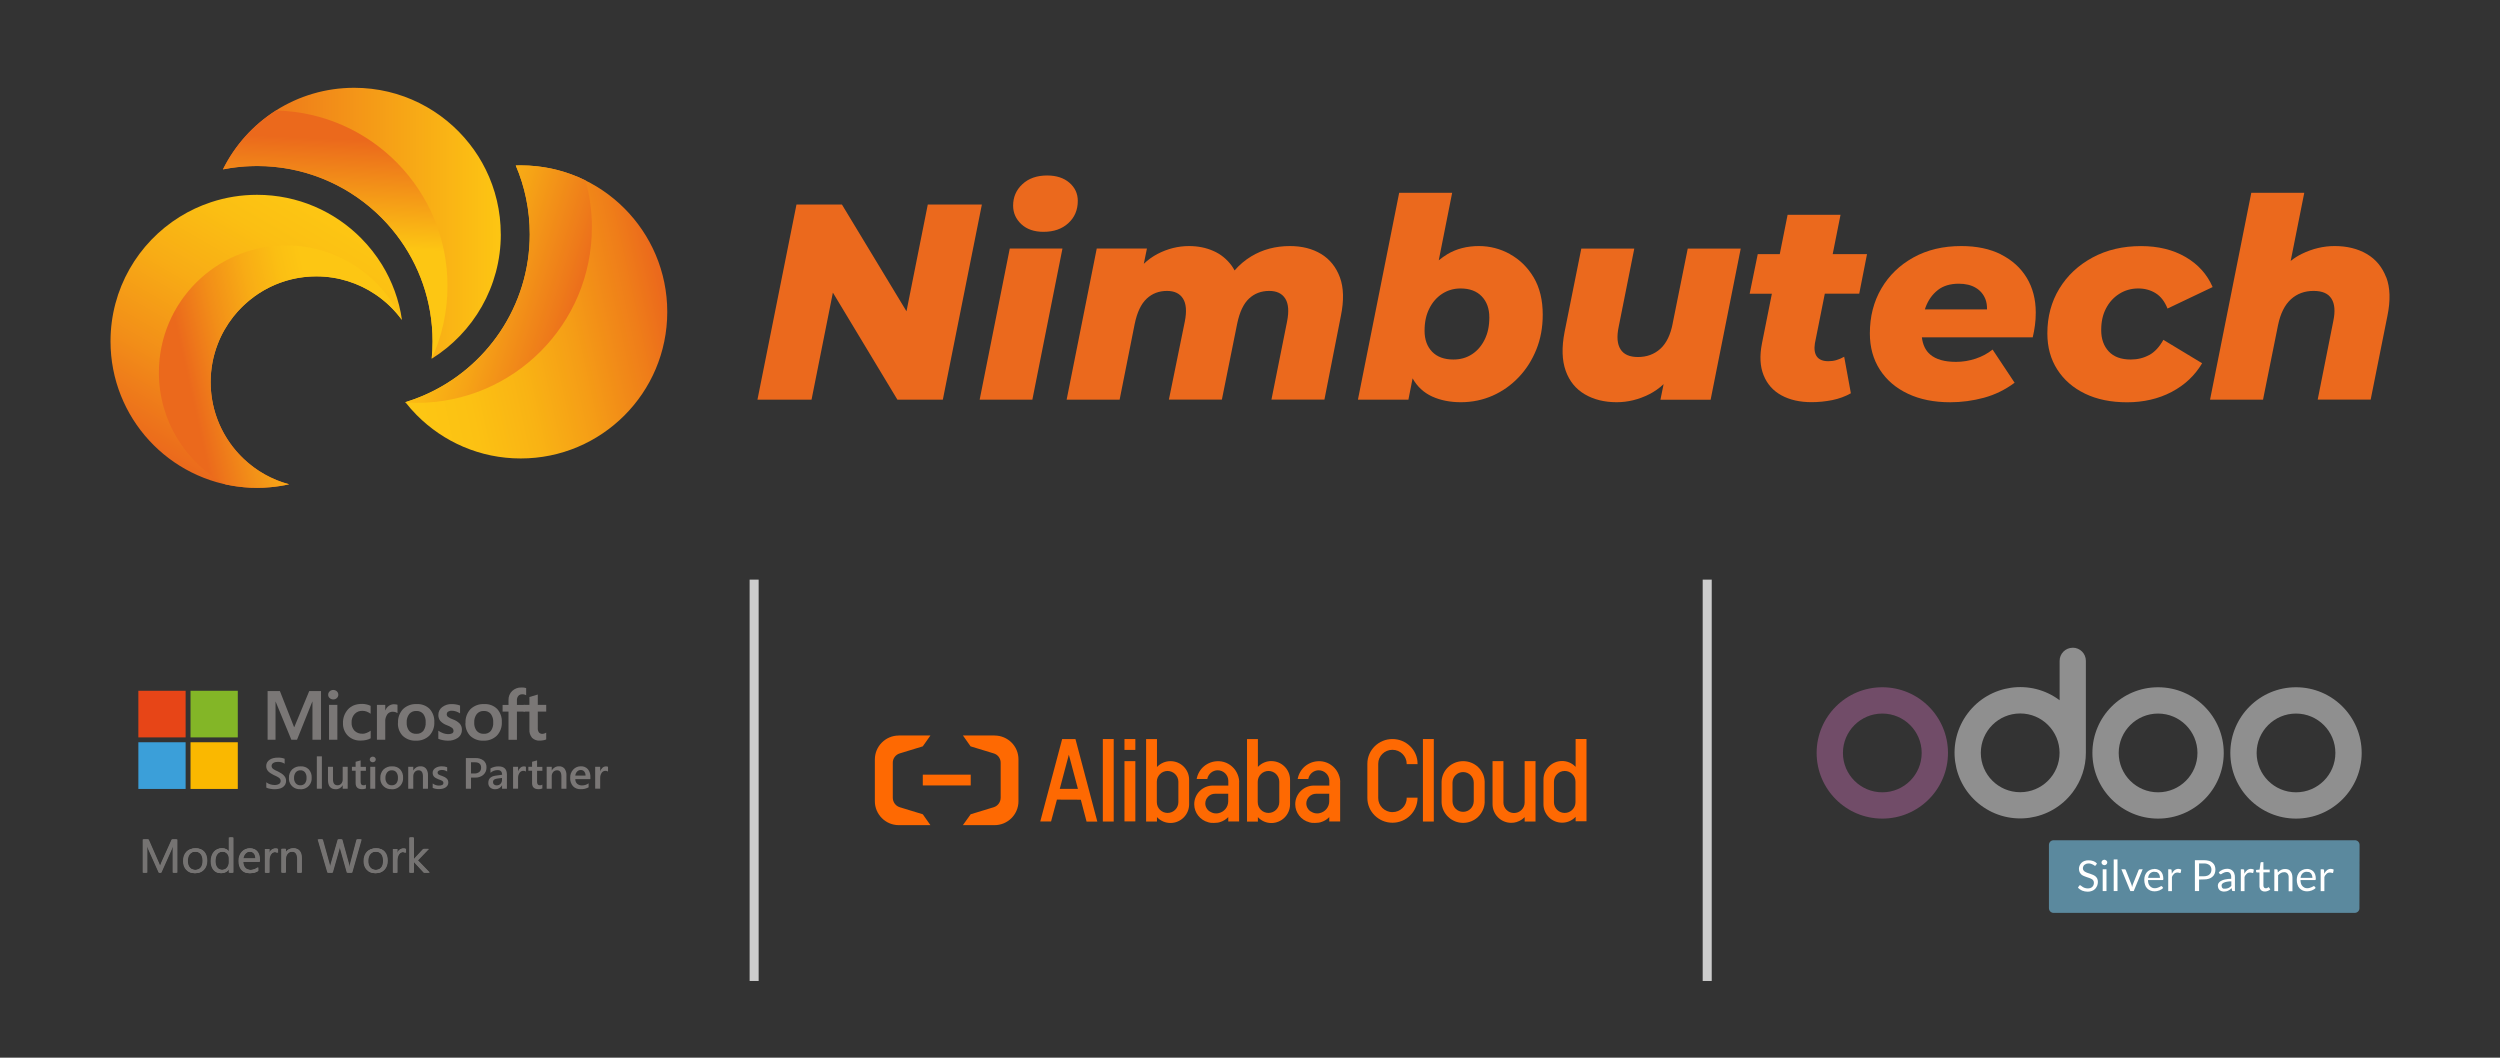 <?xml version="1.0" encoding="UTF-8"?>
<svg xmlns="http://www.w3.org/2000/svg" version="1.1" xmlns:xlink="http://www.w3.org/1999/xlink" viewBox="0 0 520 220">
  <rect x="0" y="0" width="520" height="220" fill="#333333" stroke="none"/>
  <defs>
    <style>
      .cls-1 {
        fill: #ccc;
      }

      .cls-1, .cls-2, .cls-3, .cls-4, .cls-5, .cls-6, .cls-7, .cls-8, .cls-9, .cls-10, .cls-11, .cls-12, .cls-13, .cls-14, .cls-15, .cls-16, .cls-17, .cls-18, .cls-19 {
        stroke-width: 0px;
      }

      .cls-2 {
        fill: url(#Degradado_sin_nombre_12);
      }

      .cls-3 {
        fill: url(#linear-gradient);
      }

      .cls-4 {
        fill: #fe6902;
      }

      .cls-5 {
        fill: url(#Degradado_sin_nombre_13);
      }

      .cls-6 {
        fill: #757372;
      }

      .cls-7 {
        fill: #8f8f8f;
      }

      .cls-8 {
        fill: #fab800;
      }

      .cls-9 {
        fill: #7a7776;
      }

      .cls-10 {
        fill: #5b899e;
      }

      .cls-11 {
        fill: #eb691d;
      }

      .cls-12 {
        fill: url(#linear-gradient-2);
      }

      .cls-13 {
        fill: #e74517;
      }

      .cls-14 {
        fill: #714c68;
      }

      .cls-15 {
        fill: #3b9fd9;
      }

      .cls-16 {
        fill: #fff;
      }

      .cls-17 {
        fill: url(#Degradado_sin_nombre_10);
      }

      .cls-18 {
        fill: #83b627;
      }

      .cls-19 {
        fill: url(#Degradado_sin_nombre_13-2);
      }
    </style>
    <linearGradient id="Degradado_sin_nombre_10" data-name="Degradado sin nombre 10" x1="137.43" y1="58.71" x2="84.23" y2="70.48" gradientUnits="userSpaceOnUse">
      <stop offset="0" stop-color="#eb691c"/>
      <stop offset=".13" stop-color="#ef7e19"/>
      <stop offset=".37" stop-color="#f59d16"/>
      <stop offset=".59" stop-color="#f9b314"/>
      <stop offset=".81" stop-color="#fcc113"/>
      <stop offset="1" stop-color="#fdc613"/>
    </linearGradient>
    <linearGradient id="linear-gradient" x1="46.38" y1="46.43" x2="104.17" y2="46.43" gradientUnits="userSpaceOnUse">
      <stop offset="0" stop-color="#eb691c"/>
      <stop offset="1" stop-color="#fdc613"/>
    </linearGradient>
    <linearGradient id="Degradado_sin_nombre_13" data-name="Degradado sin nombre 13" x1="35.39" y1="95.75" x2="65.87" y2="42.95" gradientUnits="userSpaceOnUse">
      <stop offset="0" stop-color="#eb691c"/>
      <stop offset=".29" stop-color="#f28e18"/>
      <stop offset=".58" stop-color="#f8ac15"/>
      <stop offset=".83" stop-color="#fbbf13"/>
      <stop offset="1" stop-color="#fdc613"/>
    </linearGradient>
    <linearGradient id="Degradado_sin_nombre_12" data-name="Degradado sin nombre 12" x1="120.58" y1="65.76" x2="87.18" y2="55.57" gradientUnits="userSpaceOnUse">
      <stop offset="0" stop-color="#eb691c"/>
      <stop offset=".15" stop-color="#ee7b1a"/>
      <stop offset=".53" stop-color="#f6a416"/>
      <stop offset=".82" stop-color="#fbbc13"/>
      <stop offset="1" stop-color="#fdc613"/>
    </linearGradient>
    <linearGradient id="linear-gradient-2" x1="70.6" y1="28.97" x2="69.57" y2="51.26" xlink:href="#linear-gradient"/>
    <linearGradient id="Degradado_sin_nombre_13-2" data-name="Degradado sin nombre 13" x1="39.38" y1="80.16" x2="67.27" y2="73.89" xlink:href="#Degradado_sin_nombre_13"/>
  </defs>
  <g id="Capa_1" data-name="Capa 1">
    <g>
      <g>
        <g>
          <path class="cls-17" d="M138.79,64.88c0,16.83-13.65,30.48-30.48,30.48-8.45,0-16.09-3.44-21.6-8.99-.03-.03-.06-.05-.09-.09-.82-.83-1.59-1.71-2.31-2.63,1.13-.34,2.22-.73,3.3-1.18.21-.08.41-.16.61-.26,12.93-5.61,21.97-18.49,21.97-33.49,0-5.07-1.03-9.91-2.91-14.3.34-.02.69-.02,1.03-.02,16.83,0,30.48,13.65,30.48,30.48Z"/>
          <path class="cls-3" d="M104.17,48.73c0,10.92-5.74,20.5-14.38,25.89.12-1.19.18-2.39.18-3.61,0-8.36-2.81-16.06-7.54-22.21-1.27-1.65-2.66-3.18-4.19-4.59-6.51-6.01-15.21-9.69-24.77-9.69-2.43,0-4.81.24-7.1.69,4.98-10.04,15.34-16.95,27.31-16.95,9.75,0,18.43,4.58,24.01,11.7,1.29,1.64,2.42,3.42,3.35,5.32,2,4.05,3.12,8.62,3.12,13.45Z"/>
          <path class="cls-5" d="M83.63,66.58c-1.53-2.1-3.41-3.92-5.57-5.37-1.73-1.17-3.64-2.09-5.68-2.73-2.07-.65-4.28-1-6.56-1-7.03,0-13.28,3.3-17.31,8.42-1.35,1.72-2.45,3.64-3.24,5.71-.94,2.44-1.45,5.09-1.45,7.86,0,10.18,6.93,18.76,16.33,21.26-1.28.29-2.59.49-3.92.61-.91.09-1.83.13-2.76.13s-1.86-.04-2.76-.13c-15.54-1.39-27.72-14.45-27.72-30.35,0-10.92,5.74-20.5,14.38-25.88,2.04-1.27,4.25-2.31,6.57-3.07,3-.99,6.2-1.52,9.53-1.52,8.49,0,16.17,3.47,21.69,9.07,1.63,1.65,3.07,3.48,4.29,5.46,2.12,3.45,3.57,7.35,4.17,11.53Z"/>
        </g>
        <path class="cls-2" d="M123.11,47.31c0,20.15-16.34,36.49-36.49,36.49-.75,0-1.5-.02-2.24-.07-.02-.03-.04-.05-.07-.08,1.13-.34,2.22-.73,3.3-1.18.21-.08.41-.16.61-.26,12.93-5.61,21.97-18.49,21.97-33.49,0-5.07-1.03-9.91-2.91-14.3.34-.02.69-.02,1.03-.02,4.84,0,9.42,1.13,13.48,3.13.86,3.11,1.33,6.39,1.33,9.78Z"/>
        <path class="cls-12" d="M89.8,74.61c.12-1.17.18-2.37.18-3.58,0-8.36-2.81-16.06-7.54-22.21-1.27-1.65-2.66-3.18-4.19-4.59-6.51-6.01-15.21-9.69-24.77-9.69-.35,0-.69,0-1.04.02-2.07.05-4.09.29-6.06.68,2.49-5.02,6.34-9.27,11.05-12.25,19.76.44,35.65,16.6,35.65,36.48,0,5.41-1.17,10.54-3.29,15.15Z"/>
        <path class="cls-19" d="M83.57,66.52c-1.52-2.08-3.39-3.87-5.53-5.3-1.73-1.17-3.64-2.09-5.68-2.73-2.07-.65-4.28-1-6.56-1-4.77,0-9.19,1.52-12.79,4.11-1.7,1.22-3.22,2.67-4.51,4.31-1.35,1.72-2.45,3.64-3.24,5.71-.94,2.44-1.45,5.09-1.45,7.86,0,6.28,2.64,11.95,6.87,15.96,2.62,2.49,5.85,4.34,9.45,5.29-1.28.29-2.59.49-3.92.61-.91.09-1.83.13-2.76.13s-1.86-.04-2.76-.13c-1.28-.12-2.54-.31-3.77-.58-8.26-4.47-13.87-13.22-13.87-23.27,0-14.61,11.84-26.44,26.45-26.44,10.69,0,19.89,6.34,24.07,15.46Z"/>
      </g>
      <g>
        <polygon class="cls-11" points="192.98 42.54 188.55 64.75 175.12 42.54 165.67 42.54 157.55 83.13 168.8 83.13 173.24 60.86 186.66 83.13 196.11 83.13 204.23 42.54 192.98 42.54"/>
        <polygon class="cls-11" points="203.77 83.13 214.73 83.13 220.99 51.7 210.03 51.7 203.77 83.13"/>
        <path class="cls-11" d="M217.05,48.22c2.13,0,3.85-.6,5.16-1.8,1.31-1.2,1.97-2.74,1.97-4.64,0-1.51-.58-2.76-1.74-3.77-1.16-1-2.71-1.51-4.64-1.51-2.13,0-3.84.6-5.13,1.8-1.3,1.2-1.94,2.69-1.94,4.47,0,1.51.57,2.79,1.71,3.86,1.14,1.06,2.68,1.59,4.61,1.59Z"/>
        <path class="cls-11" d="M274.8,52.83c-1.82-1.1-3.98-1.65-6.49-1.65-3.02,0-5.7.72-8.06,2.15-1.29.78-2.44,1.76-3.46,2.92-.18-.34-.38-.67-.6-.98-1.01-1.37-2.27-2.4-3.8-3.07-1.53-.68-3.22-1.02-5.07-1.02-2.28,0-4.47.55-6.58,1.65-1.02.54-1.97,1.22-2.83,2.04l.65-3.17h-10.44l-6.26,31.43h11.02l3.13-15.72c.5-2.44,1.33-4.19,2.49-5.28s2.57-1.62,4.23-1.62c1.55,0,2.66.53,3.33,1.59.68,1.06.8,2.66.38,4.78l-3.31,16.24h11.02l3.19-15.83c.5-2.4,1.32-4.13,2.46-5.19,1.14-1.06,2.54-1.59,4.2-1.59,1.55,0,2.66.53,3.33,1.59.68,1.06.8,2.66.38,4.78l-3.25,16.24h11.02l3.42-17.4c.66-3.21.59-5.89-.2-8.03-.79-2.14-2.1-3.77-3.91-4.87Z"/>
        <path class="cls-11" d="M314.09,52.86c-2.03-1.12-4.19-1.68-6.47-1.68-2.47,0-4.66.56-6.55,1.68-.64.38-1.23.82-1.81,1.29l2.79-14.05h-11.02l-8.58,43.03h10.5l.87-4.43c.97,1.72,2.32,2.97,4.06,3.77,1.74.79,3.73,1.19,5.97,1.19,2.36,0,4.56-.46,6.61-1.36,2.05-.91,3.86-2.18,5.42-3.83,1.57-1.64,2.79-3.57,3.68-5.77.89-2.2,1.33-4.62,1.33-7.25,0-3.05-.63-5.63-1.88-7.74-1.26-2.11-2.9-3.72-4.93-4.84ZM308.82,70.61c-.64,1.31-1.52,2.34-2.64,3.07-1.12.74-2.42,1.1-3.89,1.1-1.89,0-3.36-.54-4.41-1.62-1.04-1.08-1.57-2.53-1.57-4.35s.32-3.27.96-4.58c.64-1.31,1.53-2.35,2.67-3.1s2.43-1.13,3.86-1.13c1.89,0,3.36.55,4.41,1.65,1.05,1.1,1.57,2.56,1.57,4.38s-.32,3.27-.96,4.58Z"/>
        <path class="cls-11" d="M347.93,67.24c-.46,2.4-1.32,4.17-2.58,5.31-1.26,1.14-2.81,1.71-4.67,1.71-1.74,0-2.95-.54-3.62-1.62-.68-1.08-.8-2.63-.38-4.64l3.25-16.29h-11.02l-3.48,17.34c-.62,3.21-.54,5.9.23,8.06.77,2.17,2.1,3.8,3.97,4.9,1.87,1.1,4.09,1.65,6.64,1.65,2.32,0,4.57-.55,6.76-1.65,1.08-.55,2.09-1.25,3-2.11l-.66,3.24h10.44l6.26-31.43h-11.02l-3.13,15.54Z"/>
        <path class="cls-11" d="M382.84,44.68h-11.02l-1.63,8.18h-4.58l-1.68,8.23h4.62l-2.07,10.38c-.5,2.55-.39,4.75.35,6.58.74,1.84,1.97,3.23,3.71,4.18s3.83,1.42,6.26,1.42c1.47,0,2.91-.15,4.32-.43,1.41-.29,2.7-.76,3.86-1.42l-1.39-7.6c-.54.31-1.08.54-1.62.7-.54.16-1.1.23-1.68.23-1.12,0-1.91-.32-2.38-.96-.46-.64-.6-1.56-.41-2.76l2.06-10.32h7.16l1.62-8.23h-7.14l1.63-8.18Z"/>
        <path class="cls-11" d="M416.21,52.92c-2.3-1.16-5.05-1.74-8.26-1.74-3.79,0-7.11.79-9.97,2.38-2.86,1.59-5.08,3.74-6.67,6.47-1.59,2.73-2.38,5.83-2.38,9.31,0,2.9.7,5.42,2.09,7.57,1.39,2.15,3.33,3.81,5.83,4.99,2.49,1.18,5.42,1.77,8.79,1.77,2.36,0,4.69-.31,6.99-.93,2.3-.62,4.44-1.66,6.41-3.13l-4.58-6.9c-1.01.81-2.17,1.44-3.51,1.89-1.33.44-2.7.67-4.09.67-2.4,0-4.19-.51-5.39-1.54-.96-.82-1.53-2.01-1.72-3.57h23.06c.19-.81.35-1.64.46-2.49.12-.85.17-1.74.17-2.67,0-2.74-.63-5.15-1.88-7.22-1.26-2.07-3.04-3.68-5.34-4.84ZM403.05,60.34c1.14-.89,2.6-1.33,4.38-1.33,1.39,0,2.56.28,3.51.84.95.56,1.62,1.35,2.03,2.38.24.62.34,1.33.33,2.12h-12.92c.04-.12.07-.25.12-.38.56-1.53,1.41-2.73,2.55-3.62Z"/>
        <path class="cls-11" d="M447.06,73.82c-1.14.64-2.43.96-3.86.96-2.01,0-3.54-.56-4.58-1.68-1.04-1.12-1.57-2.59-1.57-4.41s.33-3.25.99-4.52c.66-1.28,1.57-2.29,2.75-3.04,1.18-.75,2.5-1.13,3.97-1.13,1.35,0,2.56.33,3.62.99,1.06.66,1.88,1.72,2.46,3.19l9.39-4.47c-1.16-2.67-3.04-4.75-5.65-6.26-2.61-1.51-5.69-2.26-9.25-2.26-3.79,0-7.15.79-10.09,2.38-2.94,1.59-5.24,3.74-6.9,6.47-1.66,2.73-2.49,5.83-2.49,9.31,0,2.86.68,5.36,2.06,7.51,1.37,2.15,3.29,3.82,5.77,5.02,2.47,1.2,5.39,1.8,8.76,1.8s6.52-.71,9.25-2.15c2.73-1.43,4.84-3.42,6.35-5.97l-8.06-4.87c-.81,1.47-1.79,2.52-2.93,3.16Z"/>
        <path class="cls-11" d="M496.33,57.7c-.81-2.14-2.16-3.77-4.03-4.87-1.88-1.1-4.11-1.65-6.7-1.65-2.32,0-4.59.54-6.81,1.62-.83.4-1.61.9-2.33,1.48l2.83-14.18h-11.02l-8.58,43.03h11.02l3.13-15.54c.5-2.4,1.39-4.17,2.67-5.34,1.28-1.16,2.84-1.74,4.7-1.74s3.06.54,3.74,1.62.8,2.63.38,4.64l-3.25,16.35h11.02l3.48-17.4c.66-3.21.58-5.89-.23-8.03Z"/>
      </g>
    </g>
  </g>
  <g id="Capa_2" data-name="Capa 2">
    <g>
      <g>
        <polyline class="cls-9" points="66.77 143.74 66.77 153.87 64.99 153.87 64.99 145.93 64.96 145.93 61.78 153.87 60.6 153.87 57.33 145.93 57.31 145.93 57.31 153.87 55.66 153.87 55.66 143.74 58.22 143.74 61.17 151.25 61.21 151.25 64.32 143.74 66.77 143.74"/>
        <path class="cls-9" d="M70.17,153.87h-1.73v-7.26h1.73v7.26M68.26,144.51c0-.27.11-.53.31-.71.2-.19.47-.29.74-.29.28,0,.55.1.76.29.19.18.3.44.3.7,0,.27-.11.52-.31.7-.2.19-.47.29-.75.28-.28,0-.55-.1-.75-.29-.2-.18-.31-.43-.3-.7"/>
        <path class="cls-9" d="M75.39,152.63c.29,0,.58-.07.85-.18.31-.12.6-.27.86-.47v1.59c-.29.16-.61.28-.94.35-.38.08-.77.12-1.16.12-.98.04-1.94-.33-2.64-1.01-.68-.69-1.05-1.62-1.02-2.59-.04-1.06.33-2.09,1.04-2.89.69-.76,1.67-1.14,2.94-1.14.33,0,.66.04.98.12.27.06.54.16.79.29v1.64c-.25-.18-.53-.34-.82-.45-.27-.1-.56-.16-.86-.16-.62-.03-1.22.21-1.65.66-.44.48-.66,1.12-.63,1.77-.04.63.18,1.25.61,1.72.44.42,1.03.65,1.64.61"/>
        <path class="cls-9" d="M82.03,146.49c.12,0,.25,0,.37.03.1.01.19.04.28.07v1.73c-.12-.08-.26-.14-.4-.19-.2-.06-.42-.09-.63-.09-.42,0-.82.19-1.08.53-.33.48-.49,1.05-.44,1.63v3.67h-1.73v-7.26h1.73v1.14h.03c.14-.37.39-.7.72-.93.34-.23.74-.35,1.15-.34"/>
        <path class="cls-9" d="M84.59,150.29c-.04.62.14,1.24.52,1.74.38.42.93.64,1.5.6.55.04,1.08-.19,1.44-.6.36-.52.54-1.15.49-1.78.05-.63-.14-1.26-.51-1.77-.36-.41-.89-.63-1.43-.6-.56-.03-1.11.2-1.48.63-.38.51-.57,1.15-.53,1.78M82.79,150.35c-.06-1.05.32-2.08,1.03-2.85.77-.73,1.8-1.11,2.86-1.05,1-.06,1.98.31,2.69,1.01.67.75,1.02,1.73.97,2.74.05,1.04-.32,2.05-1.03,2.81-.75.72-1.77,1.1-2.81,1.05-1,.05-1.98-.31-2.72-.99-.7-.73-1.06-1.71-1.01-2.71"/>
        <path class="cls-9" d="M92.92,148.52c-.01.22.08.43.24.58.32.23.67.4,1.04.53.55.18,1.05.5,1.46.92.28.35.43.79.42,1.24.02.65-.28,1.26-.8,1.65-.63.44-1.39.66-2.16.62-.34,0-.68-.04-1.01-.11-.32-.06-.64-.15-.94-.28v-1.68c.31.22.66.39,1.02.52.32.12.65.18.99.19.3.02.6-.04.87-.16.19-.11.3-.32.28-.54,0-.23-.11-.45-.29-.6-.34-.24-.71-.43-1.1-.56-.52-.18-.99-.49-1.36-.89-.28-.36-.42-.8-.4-1.26-.01-.63.28-1.23.79-1.61.59-.44,1.31-.67,2.05-.63.29,0,.58.03.87.08.27.04.54.12.8.22v1.63c-.25-.16-.52-.29-.8-.39-.29-.11-.6-.16-.91-.16-.27-.02-.54.05-.77.19-.18.11-.28.31-.28.52"/>
        <g>
          <path class="cls-9" d="M98.64,150.29c-.04.62.14,1.24.52,1.74.38.42.93.64,1.5.6.55.04,1.08-.19,1.44-.6.36-.52.54-1.15.49-1.78.05-.63-.14-1.26-.51-1.77-.36-.41-.89-.63-1.43-.6-.56-.03-1.11.2-1.48.63-.38.51-.57,1.15-.53,1.78M96.83,150.35c-.06-1.05.32-2.08,1.03-2.85.77-.73,1.8-1.11,2.86-1.05,1-.06,1.98.31,2.69,1.01.67.75,1.02,1.73.97,2.74.05,1.04-.32,2.05-1.03,2.81-.75.72-1.77,1.1-2.81,1.05-1,.05-1.98-.31-2.72-.99-.7-.73-1.06-1.71-1.01-2.71"/>
          <path class="cls-9" d="M108.45,142.99c.19,0,.37,0,.56.03.15.02.29.05.43.1v1.48c-.1-.05-.2-.09-.3-.12-.16-.05-.33-.07-.49-.07-.32-.02-.62.1-.84.34-.22.28-.32.64-.29.99v.88h1.64v1.4h-1.64v5.86h-1.75v-5.86h-1.23v-1.4h1.23v-1.01c-.02-.7.25-1.39.75-1.88.52-.49,1.22-.76,1.94-.73"/>
        </g>
        <path class="cls-9" d="M112.88,152.63c.12,0,.25-.03.36-.07.13-.04.25-.1.37-.17v1.41c-.17.08-.36.14-.55.17-.25.05-.5.08-.75.08-.6.05-1.2-.16-1.64-.58-.4-.49-.6-1.11-.55-1.73v-3.73h-1.21v-1.4h1.21v-1.63l1.74-.52v2.16h1.75v1.4h-1.75v3.4c-.03.33.06.67.25.95.21.2.49.3.78.28"/>
        <g>
          <path class="cls-9" d="M55.39,163.8v-1.09c.11.09.23.17.35.24.14.07.28.13.43.18.15.05.3.09.46.11.14.03.28.04.42.04.35.02.7-.05,1-.22.22-.14.34-.39.33-.64,0-.14-.04-.28-.11-.39-.08-.12-.19-.22-.31-.3-.15-.1-.3-.19-.47-.27-.18-.08-.37-.17-.57-.26-.22-.12-.42-.23-.61-.35-.18-.11-.34-.24-.49-.39-.14-.14-.25-.31-.33-.49-.08-.2-.12-.42-.12-.63,0-.27.06-.54.2-.78.14-.22.32-.41.54-.55.23-.15.49-.26.76-.32.29-.07.58-.1.87-.1.5-.03,1,.05,1.47.23v1.04c-.42-.28-.91-.41-1.41-.39-.16,0-.32.01-.47.04-.15.03-.29.08-.42.15-.12.06-.22.15-.3.26-.08.11-.12.25-.12.39,0,.13.03.26.09.37.07.11.16.21.26.28.13.1.27.18.42.25.17.08.36.17.58.27.22.12.44.24.64.36.19.12.37.26.53.42.15.15.27.32.36.51.09.2.14.42.13.64.03.55-.26,1.07-.73,1.36-.24.15-.5.25-.77.3-.3.06-.61.09-.92.09-.11,0-.24,0-.4-.02-.16-.02-.32-.04-.48-.07-.16-.03-.31-.07-.47-.11-.12-.03-.24-.09-.36-.15"/>
          <path class="cls-9" d="M62.49,160.22c-.37-.02-.73.14-.97.42-.25.33-.38.75-.36,1.16-.02.41.1.81.36,1.13.24.28.6.43.96.41.36.02.71-.13.95-.4.24-.33.36-.74.33-1.15.03-.41-.09-.82-.33-1.16-.23-.28-.58-.43-.95-.41M62.44,164.15c-1.21.08-2.25-.83-2.34-2.03,0-.1,0-.2,0-.29-.04-.66.2-1.31.66-1.79.49-.45,1.13-.68,1.79-.64.62-.04,1.23.19,1.68.63.42.48.64,1.1.6,1.74.09,1.24-.85,2.31-2.08,2.4-.1,0-.21,0-.31,0"/>
          <polyline class="cls-9" points="65.9 157.32 66.95 157.32 66.95 164.05 65.9 164.05 65.9 157.32"/>
          <path class="cls-9" d="M72.32,164.05h-1.04v-.72h-.02c-.27.53-.82.85-1.41.83-1.09,0-1.63-.65-1.63-1.94v-2.72h1.04v2.61c0,.82.32,1.23.96,1.23.29,0,.57-.12.76-.34.21-.25.31-.56.3-.88v-2.62h1.04v4.55"/>
          <path class="cls-9" d="M76.11,164c-.25.11-.53.16-.8.15-.89,0-1.34-.42-1.34-1.27v-2.57h-.77v-.81h.77v-1.05l1.04-.29v1.35h1.1v.81h-1.1v2.27c-.02.2.03.41.15.58.13.13.31.19.49.17.17,0,.33-.05.46-.15v.82"/>
          <path class="cls-9" d="M78.05,164.05h-1.04v-4.55h1.04v4.55M77.53,158.55c-.16,0-.32-.06-.44-.16-.12-.1-.19-.26-.18-.42,0-.16.06-.31.18-.42.12-.11.28-.17.44-.17.17,0,.33.06.45.17.12.11.19.26.18.42,0,.16-.07.31-.18.41-.12.11-.28.17-.45.17"/>
          <path class="cls-9" d="M81.5,160.22c-.37-.02-.73.14-.97.42-.25.33-.38.75-.36,1.16-.02.41.1.81.36,1.13.24.28.6.43.96.41.36.02.71-.13.95-.4.24-.33.36-.74.33-1.15.03-.41-.09-.82-.33-1.16-.23-.28-.58-.43-.95-.41M81.45,164.15c-1.21.08-2.25-.83-2.34-2.03,0-.1,0-.2,0-.29-.04-.66.2-1.31.66-1.79.49-.45,1.13-.68,1.79-.64.62-.04,1.23.19,1.68.63.42.48.64,1.1.6,1.74.09,1.24-.85,2.31-2.08,2.4-.1,0-.21,0-.31,0"/>
          <path class="cls-9" d="M89.01,164.05h-1.04v-2.56c0-.85-.3-1.27-.91-1.27-.3,0-.59.12-.79.35-.21.25-.32.57-.31.89v2.59h-1.05v-4.55h1.05v.75h.02c.3-.55.87-.88,1.49-.86.44-.03.86.15,1.15.48.29.4.43.9.4,1.39v2.78"/>
          <path class="cls-9" d="M90,163.91v-.95c.37.29.82.44,1.29.44.63,0,.94-.18.94-.55,0-.09-.03-.19-.08-.27-.06-.08-.13-.14-.22-.19-.1-.06-.21-.11-.32-.15-.12-.04-.26-.1-.42-.15-.17-.07-.35-.15-.51-.24-.14-.07-.27-.17-.38-.28-.1-.1-.18-.22-.23-.36-.05-.15-.08-.31-.08-.47,0-.2.05-.41.16-.58.11-.17.25-.31.42-.42.19-.12.39-.2.6-.26.23-.06.46-.09.7-.09.39,0,.78.06,1.14.19v.9c-.33-.22-.72-.34-1.12-.33-.12,0-.24.01-.36.04-.1.02-.19.06-.27.11-.07.04-.13.1-.18.17-.04.07-.06.14-.06.22,0,.09.02.17.06.25.05.07.11.14.19.18.09.06.19.1.3.14.12.04.25.09.4.14.18.07.36.15.53.24.15.08.28.17.4.28.11.1.2.23.26.36.06.16.09.32.09.49,0,.21-.05.42-.16.6-.11.17-.26.32-.43.43-.19.12-.4.2-.62.25-.24.06-.49.08-.74.08-.45.01-.9-.07-1.31-.25"/>
          <path class="cls-9" d="M97.97,158.55v2.33h.69c.38.03.75-.09,1.05-.32.25-.23.38-.55.36-.89,0-.75-.44-1.12-1.32-1.12h-.78M97.97,161.74v2.31h-1.07v-6.37h1.96c.62-.04,1.23.14,1.72.51.42.36.64.89.61,1.44.02.58-.21,1.13-.64,1.52-.48.41-1.1.62-1.73.59h-.86"/>
          <path class="cls-9" d="M104.43,161.81l-.97.13c-.24.02-.47.09-.68.22-.16.13-.25.34-.23.55,0,.18.07.35.21.47.16.13.36.19.56.18.3,0,.59-.11.79-.33.21-.23.32-.52.31-.83v-.39M105.44,164.05h-1.01v-.71h-.02c-.27.52-.81.83-1.4.82-.39.02-.77-.11-1.06-.36-.26-.25-.4-.6-.38-.96,0-.86.5-1.36,1.5-1.5l1.37-.19c0-.65-.31-.97-.94-.97-.55,0-1.07.2-1.48.56v-.9c.51-.29,1.09-.44,1.68-.43,1.16,0,1.74.57,1.74,1.7v2.96"/>
          <path class="cls-9" d="M109.38,160.48c-.16-.11-.35-.16-.54-.15-.31,0-.6.16-.77.41-.22.33-.33.72-.31,1.12v2.18h-1.04v-4.55h1.04v.94h.02c.08-.29.25-.55.47-.75.2-.17.45-.27.71-.27.15,0,.3.02.43.08v.98"/>
          <path class="cls-9" d="M112.81,164c-.25.11-.53.16-.8.15-.89,0-1.34-.42-1.34-1.27v-2.57h-.77v-.81h.77v-1.05l1.04-.29v1.35h1.1v.81h-1.1v2.27c-.02.2.03.41.15.58.13.13.31.19.49.17.17,0,.33-.05.46-.15v.82"/>
          <path class="cls-9" d="M117.81,164.05h-1.04v-2.56c0-.85-.3-1.27-.91-1.27-.3,0-.59.12-.79.35-.21.25-.32.57-.31.89v2.59h-1.05v-4.55h1.05v.75h.02c.3-.55.87-.88,1.49-.86.44-.03.86.15,1.15.48.29.4.43.9.4,1.39v2.78"/>
          <path class="cls-9" d="M121.79,161.33c.02-.31-.08-.62-.27-.86-.18-.21-.44-.32-.72-.31-.29,0-.57.11-.76.32-.22.23-.35.53-.38.85h2.13M122.8,162.06h-3.14c-.01.36.13.72.39.97.29.24.66.36,1.03.34.49,0,.96-.15,1.35-.44v.83c-.51.28-1.08.42-1.66.39-.6.03-1.18-.19-1.59-.62-.41-.48-.62-1.11-.58-1.74-.03-.64.2-1.26.64-1.73.41-.44.98-.68,1.58-.67.55-.03,1.09.19,1.46.6.37.47.55,1.07.52,1.67v.39"/>
        </g>
        <path class="cls-9" d="M126.46,160.48c-.16-.11-.35-.16-.54-.15-.31,0-.6.16-.77.41-.22.33-.33.72-.31,1.12v2.18h-1.04v-4.55h1.04v.94h.02c.08-.29.25-.55.47-.75.2-.17.45-.27.71-.27.15,0,.3.02.43.08v.98"/>
        <polyline class="cls-13" points="28.78 143.68 38.61 143.68 38.61 153.38 28.78 153.38 28.78 143.68"/>
        <polyline class="cls-18" points="39.63 143.68 49.46 143.68 49.46 153.38 39.63 153.38 39.63 143.68"/>
        <polyline class="cls-15" points="28.78 154.39 38.61 154.39 38.61 164.1 28.78 164.1 28.78 154.39"/>
        <polyline class="cls-8" points="39.63 154.39 49.46 154.39 49.46 164.1 39.63 164.1 39.63 154.39"/>
        <path class="cls-6" d="M36.71,181.5h-.8v-4.62c0-.37.02-.81.07-1.34h-.02c-.08.31-.15.53-.21.67l-2.36,5.3h-.39l-2.35-5.26c-.07-.15-.14-.39-.21-.71h-.02c.03.28.04.73.04,1.35v4.61h-.78v-6.89h1.07l2.11,4.81c.16.37.27.64.32.83h.03c.14-.38.25-.66.33-.85l2.16-4.79h1.01v6.89"/>
        <path class="cls-6" d="M40.46,181.62c-.73,0-1.31-.23-1.74-.69-.43-.46-.65-1.07-.65-1.83,0-.83.23-1.47.68-1.94.45-.46,1.06-.7,1.83-.7s1.31.23,1.72.68c.41.45.62,1.08.62,1.88s-.22,1.41-.67,1.89c-.44.47-1.04.71-1.79.71h0M40.52,177.13c-.51,0-.91.17-1.2.52-.29.34-.44.82-.44,1.43s.15,1.04.45,1.38.7.5,1.2.5.9-.17,1.18-.5.41-.8.41-1.41-.14-1.09-.41-1.42c-.27-.33-.67-.5-1.18-.5"/>
        <path class="cls-6" d="M48.36,181.5h-.79v-.84h-.02c-.37.63-.93.95-1.69.95-.62,0-1.11-.22-1.48-.66-.37-.44-.56-1.04-.56-1.8,0-.81.21-1.47.62-1.96s.96-.74,1.64-.74,1.17.27,1.48.8h.02v-3.05h.79v7.29h0M47.58,179.28v-.73c0-.4-.13-.73-.39-1.01s-.6-.41-1-.41c-.48,0-.86.18-1.13.53-.28.35-.41.84-.41,1.46,0,.57.13,1.02.4,1.34.26.33.62.49,1.06.49s.8-.16,1.07-.48.41-.72.41-1.2"/>
        <path class="cls-6" d="M53.91,179.24h-3.48c.01.55.16.97.44,1.27.28.3.67.45,1.16.45.55,0,1.06-.18,1.53-.55v.74c-.43.31-1,.47-1.72.47s-1.24-.22-1.64-.67c-.4-.45-.6-1.08-.6-1.89,0-.77.22-1.39.65-1.87.43-.48.97-.72,1.62-.72s1.14.21,1.49.62c.35.42.53,1,.53,1.74v.41h0M53.1,178.57c0-.46-.11-.81-.33-1.06-.22-.25-.52-.38-.9-.38s-.69.13-.95.4-.42.61-.48,1.04h2.66"/>
        <path class="cls-6" d="M57.66,177.38c-.14-.11-.34-.16-.6-.16-.34,0-.62.16-.84.48-.23.32-.34.75-.34,1.3v2.51h-.79v-4.92h.79v1.01h.02c.11-.35.28-.62.51-.81s.49-.29.77-.29c.21,0,.36.02.47.07v.82"/>
        <path class="cls-6" d="M62.59,181.5h-.79v-2.81c0-1.04-.38-1.57-1.14-1.57-.39,0-.72.15-.98.44s-.39.67-.39,1.12v2.81h-.79v-4.92h.79v.82h.02c.37-.62.91-.93,1.62-.93.54,0,.95.17,1.24.52.29.35.43.85.43,1.51v3.01"/>
        <path class="cls-6" d="M75.03,174.61l-1.95,6.89h-.95l-1.42-5.04c-.06-.21-.1-.45-.11-.7h-.02c-.02.24-.06.47-.12.69l-1.43,5.05h-.94l-2.02-6.89h.89l1.47,5.29c.06.22.1.45.12.69h.02c.02-.17.07-.4.15-.69l1.52-5.29h.77l1.46,5.33c.05.18.09.4.12.64h.02c.01-.17.06-.39.13-.66l1.41-5.31h.87"/>
        <path class="cls-6" d="M78.01,181.62c-.73,0-1.31-.23-1.74-.69s-.65-1.07-.65-1.83c0-.83.23-1.47.68-1.94.45-.46,1.06-.7,1.83-.7s1.31.23,1.72.68c.41.45.62,1.08.62,1.88s-.22,1.41-.67,1.89c-.44.47-1.04.71-1.79.71h0M78.07,177.13c-.51,0-.91.17-1.2.52-.29.34-.44.82-.44,1.43s.15,1.04.45,1.38.7.5,1.2.5.9-.17,1.18-.5.41-.8.41-1.41-.14-1.09-.41-1.42c-.27-.33-.67-.5-1.18-.5"/>
        <path class="cls-6" d="M84.28,177.38c-.14-.11-.34-.16-.6-.16-.34,0-.62.16-.84.48s-.34.75-.34,1.3v2.51h-.79v-4.92h.79v1.01h.02c.11-.35.28-.62.51-.81s.49-.29.77-.29c.21,0,.36.02.47.07v.82"/>
        <polyline class="cls-6" points="89.21 181.5 88.11 181.5 85.93 179.14 85.91 179.14 85.91 181.5 85.12 181.5 85.12 174.21 85.91 174.21 85.91 178.83 85.93 178.83 88 176.58 89.03 176.58 86.75 178.95 89.21 181.5"/>
        <path class="cls-6" d="M36.8,181.5h-.8v-4.62c0-.37.02-.81.07-1.34h-.02c-.08.31-.15.53-.21.67l-2.36,5.3h-.39l-2.35-5.26c-.07-.15-.14-.39-.21-.71h-.02c.03.28.04.73.04,1.35v4.61h-.78v-6.89h1.07l2.11,4.81c.16.37.27.64.32.83h.03c.14-.38.25-.66.33-.85l2.16-4.79h1.01v6.89"/>
        <path class="cls-6" d="M40.56,181.62c-.73,0-1.31-.23-1.74-.69-.43-.46-.65-1.07-.65-1.83,0-.83.23-1.47.68-1.94.45-.46,1.06-.7,1.83-.7s1.31.23,1.72.68c.41.45.62,1.08.62,1.88s-.22,1.41-.67,1.89c-.44.47-1.04.71-1.79.71h0M40.62,177.13c-.51,0-.91.17-1.2.52-.29.34-.44.82-.44,1.43s.15,1.04.45,1.38.7.5,1.2.5.9-.17,1.18-.5.41-.8.41-1.41-.14-1.09-.41-1.42c-.27-.33-.67-.5-1.18-.5"/>
        <path class="cls-6" d="M48.46,181.5h-.79v-.84h-.02c-.37.63-.93.95-1.69.95-.62,0-1.11-.22-1.48-.66-.37-.44-.56-1.04-.56-1.8,0-.81.21-1.47.62-1.96s.96-.74,1.64-.74,1.17.27,1.48.8h.02v-3.05h.79v7.29h0M47.67,179.28v-.73c0-.4-.13-.73-.39-1.01s-.6-.41-1-.41c-.48,0-.86.18-1.13.53-.28.35-.41.84-.41,1.46,0,.57.13,1.02.4,1.34.26.33.62.49,1.06.49s.8-.16,1.07-.48.41-.72.41-1.2"/>
        <path class="cls-6" d="M54.01,179.24h-3.48c.01.55.16.97.44,1.27.28.3.67.45,1.16.45.55,0,1.06-.18,1.53-.55v.74c-.43.31-1,.47-1.72.47s-1.24-.22-1.64-.67c-.4-.45-.6-1.08-.6-1.89,0-.77.22-1.39.65-1.87.43-.48.97-.72,1.62-.72s1.14.21,1.49.62c.35.42.53,1,.53,1.74v.41h0M53.2,178.57c0-.46-.11-.81-.33-1.06-.22-.25-.52-.38-.9-.38s-.69.13-.95.4-.42.61-.48,1.04h2.66"/>
        <path class="cls-6" d="M57.76,177.38c-.14-.11-.34-.16-.6-.16-.34,0-.62.16-.84.48-.23.32-.34.75-.34,1.3v2.51h-.79v-4.92h.79v1.01h.02c.11-.35.28-.62.51-.81s.49-.29.77-.29c.21,0,.36.02.47.07v.82"/>
        <path class="cls-6" d="M62.69,181.5h-.79v-2.81c0-1.04-.38-1.57-1.14-1.57-.39,0-.72.15-.98.44s-.39.67-.39,1.12v2.81h-.79v-4.92h.79v.82h.02c.37-.62.91-.93,1.62-.93.54,0,.95.17,1.24.52.29.35.43.85.43,1.51v3.01"/>
        <path class="cls-6" d="M75.13,174.61l-1.95,6.89h-.95l-1.42-5.04c-.06-.21-.1-.45-.11-.7h-.02c-.02.24-.06.47-.12.69l-1.43,5.05h-.94l-2.02-6.89h.89l1.47,5.29c.06.22.1.45.12.69h.02c.02-.17.07-.4.15-.69l1.52-5.29h.77l1.46,5.33c.05.18.09.4.12.64h.02c.01-.17.06-.39.13-.66l1.41-5.31h.87"/>
        <path class="cls-6" d="M78.11,181.62c-.73,0-1.31-.23-1.74-.69-.43-.46-.65-1.07-.65-1.83,0-.83.23-1.47.68-1.94.45-.46,1.06-.7,1.83-.7s1.31.23,1.72.68c.41.45.62,1.08.62,1.88s-.22,1.41-.67,1.89c-.44.47-1.04.71-1.79.71h0M78.16,177.13c-.51,0-.91.17-1.2.52-.29.34-.44.82-.44,1.43s.15,1.04.45,1.38c.3.34.7.5,1.2.5s.9-.17,1.18-.5.41-.8.41-1.41-.14-1.09-.41-1.42c-.27-.33-.67-.5-1.18-.5"/>
        <path class="cls-6" d="M84.37,177.38c-.14-.11-.34-.16-.6-.16-.34,0-.62.16-.84.48s-.34.75-.34,1.3v2.51h-.79v-4.92h.79v1.01h.02c.11-.35.28-.62.51-.81s.49-.29.77-.29c.21,0,.36.02.47.07v.82"/>
        <polyline class="cls-6" points="89.31 181.5 88.2 181.5 86.03 179.14 86.01 179.14 86.01 181.5 85.22 181.5 85.22 174.21 86.01 174.21 86.01 178.83 86.03 178.83 88.1 176.58 89.13 176.58 86.85 178.95 89.31 181.5"/>
        <path class="cls-6" d="M36.9,181.5h-.8v-4.62c0-.37.02-.81.07-1.34h-.02c-.08.31-.15.53-.21.67l-2.36,5.3h-.39l-2.35-5.26c-.07-.15-.14-.39-.21-.71h-.02c.03.28.04.73.04,1.35v4.61h-.78v-6.89h1.07l2.11,4.81c.16.37.27.64.32.83h.03c.14-.38.25-.66.33-.85l2.16-4.79h1.01v6.89"/>
        <path class="cls-6" d="M40.66,181.62c-.73,0-1.31-.23-1.74-.69-.43-.46-.65-1.07-.65-1.83,0-.83.23-1.47.68-1.94.45-.46,1.06-.7,1.83-.7s1.31.23,1.72.68c.41.45.62,1.08.62,1.88s-.22,1.41-.67,1.89c-.44.47-1.04.71-1.79.71h0M40.72,177.13c-.51,0-.91.17-1.2.52-.29.34-.44.82-.44,1.43s.15,1.04.45,1.38.7.5,1.2.5.9-.17,1.18-.5.41-.8.41-1.41-.14-1.09-.41-1.42c-.27-.33-.67-.5-1.18-.5"/>
        <path class="cls-6" d="M48.56,181.5h-.79v-.84h-.02c-.37.63-.93.95-1.69.95-.62,0-1.11-.22-1.48-.66-.37-.44-.56-1.04-.56-1.8,0-.81.21-1.47.62-1.96.41-.49.96-.74,1.64-.74s1.17.27,1.48.8h.02v-3.05h.79v7.29h0M47.77,179.28v-.73c0-.4-.13-.73-.39-1.01s-.6-.41-1-.41c-.48,0-.86.18-1.13.53-.28.35-.41.84-.41,1.46,0,.57.13,1.02.4,1.34.26.33.62.49,1.06.49s.8-.16,1.07-.48.41-.72.41-1.2"/>
        <path class="cls-6" d="M54.1,179.24h-3.48c.01.55.16.97.44,1.27.28.3.67.45,1.16.45.55,0,1.06-.18,1.53-.55v.74c-.43.31-1,.47-1.72.47s-1.24-.22-1.64-.67c-.4-.45-.6-1.08-.6-1.89,0-.77.22-1.39.65-1.87.43-.48.97-.72,1.62-.72s1.14.21,1.49.62c.35.42.53,1,.53,1.74v.41h0M53.3,178.57c0-.46-.11-.81-.33-1.06-.22-.25-.52-.38-.9-.38s-.69.13-.95.4-.42.61-.48,1.04h2.66"/>
        <path class="cls-6" d="M57.85,177.38c-.14-.11-.34-.16-.6-.16-.34,0-.62.16-.84.48-.23.32-.34.75-.34,1.3v2.51h-.79v-4.92h.79v1.01h.02c.11-.35.28-.62.51-.81s.49-.29.77-.29c.21,0,.36.02.47.07v.82"/>
        <path class="cls-6" d="M62.79,181.5h-.79v-2.81c0-1.04-.38-1.57-1.14-1.57-.39,0-.72.15-.98.44s-.39.67-.39,1.12v2.81h-.79v-4.92h.79v.82h.02c.37-.62.91-.93,1.62-.93.54,0,.95.17,1.24.52.29.35.43.85.43,1.51v3.01"/>
        <path class="cls-6" d="M75.23,174.61l-1.95,6.89h-.95l-1.42-5.04c-.06-.21-.1-.45-.11-.7h-.02c-.02.24-.06.47-.12.69l-1.43,5.05h-.94l-2.02-6.89h.89l1.47,5.29c.06.22.1.45.12.69h.02c.02-.17.07-.4.15-.69l1.52-5.29h.77l1.46,5.33c.05.18.09.4.12.64h.02c.01-.17.06-.39.13-.66l1.41-5.31h.87"/>
        <path class="cls-6" d="M78.2,181.62c-.73,0-1.31-.23-1.74-.69s-.65-1.07-.65-1.83c0-.83.23-1.47.68-1.94.45-.46,1.06-.7,1.83-.7s1.31.23,1.72.68c.41.45.62,1.08.62,1.88s-.22,1.41-.67,1.89c-.44.47-1.04.71-1.79.71h0M78.26,177.13c-.51,0-.91.17-1.2.52-.29.34-.44.82-.44,1.43s.15,1.04.45,1.38.7.5,1.2.5.9-.17,1.18-.5.41-.8.41-1.41-.14-1.09-.41-1.42c-.27-.33-.67-.5-1.18-.5"/>
        <path class="cls-6" d="M84.47,177.38c-.14-.11-.34-.16-.6-.16-.34,0-.62.16-.84.48s-.34.75-.34,1.3v2.51h-.79v-4.92h.79v1.01h.02c.11-.35.28-.62.51-.81s.49-.29.77-.29c.21,0,.36.02.47.07v.82"/>
        <polyline class="cls-6" points="89.41 181.5 88.3 181.5 86.13 179.14 86.11 179.14 86.11 181.5 85.32 181.5 85.32 174.21 86.11 174.21 86.11 178.83 86.13 178.83 88.2 176.58 89.23 176.58 86.95 178.95 89.41 181.5"/>
      </g>
      <g>
        <path class="cls-10" d="M490.76,188.92c0,.53-.43.95-.96.96h-62.66c-.53,0-.95-.43-.96-.96v-13.19c0-.53.43-.95.96-.96h62.69c.53,0,.95.43.96.96l-.03,13.19Z"/>
        <path class="cls-16" d="M435.94,179.94s-.05.08-.08.11c-.03.03-.05.03-.11.03-.06,0-.12-.03-.16-.08-.08-.06-.16-.12-.25-.16-.12-.06-.25-.12-.38-.16-.17-.06-.34-.09-.52-.08-.18,0-.35.03-.52.08-.14.06-.26.13-.38.22-.1.09-.18.2-.22.33-.06.12-.08.25-.08.38,0,.16.04.31.14.44.09.13.21.23.36.3.15.09.32.17.49.22.19.05.38.14.57.19.2.06.39.13.57.22.18.08.34.18.49.3.15.13.27.29.36.46.09.22.14.45.14.68,0,.27-.05.54-.14.79-.1.24-.24.46-.41.66-.19.2-.42.35-.68.44-.29.11-.59.17-.9.16-.39,0-.78-.08-1.15-.22-.32-.15-.62-.35-.87-.6l.25-.41.08-.08s.07-.03.11-.03c.08,0,.16.05.22.11.08.05.19.14.3.22.13.09.28.17.44.22.2.07.41.11.63.11.19,0,.37-.02.55-.08.15-.05.29-.13.41-.25.11-.11.2-.24.25-.38.06-.16.09-.32.08-.49,0-.33-.19-.63-.49-.76-.15-.09-.32-.17-.49-.22-.2-.05-.39-.12-.57-.19-.2-.06-.39-.13-.57-.22-.18-.08-.34-.18-.49-.3-.14-.15-.26-.31-.36-.49-.09-.23-.14-.47-.14-.71,0-.22.05-.45.14-.66.18-.45.55-.8,1.01-.96.27-.1.56-.15.85-.14.33,0,.67.05.98.16.29.1.55.27.76.49l-.19.36Z"/>
        <path class="cls-16" d="M438.31,179.39c0,.08-.02.15-.05.22-.04.07-.08.13-.14.19-.05.05-.12.09-.19.11-.14.07-.3.07-.44,0-.05-.03-.14-.08-.19-.11-.05-.06-.1-.12-.14-.19-.07-.14-.07-.3,0-.44.03-.07.08-.14.14-.19.05-.05.12-.09.19-.11.14-.07.3-.07.44,0,.05.03.14.08.19.11.05.06.1.12.14.19.05.06.07.14.05.22ZM438.15,180.81v4.53h-.79v-4.53h.79Z"/>
        <path class="cls-16" d="M440.44,178.76v6.58h-.79v-6.58h.79Z"/>
        <path class="cls-16" d="M441.26,180.81h.66c.06,0,.11.02.16.05.04.02.07.06.08.11l1.15,2.92c.05.1.09.21.11.33.03.11.05.22.05.33l.08-.33c.02-.11.06-.22.11-.33l1.17-2.92s.05-.08.08-.11c.04-.03.09-.05.14-.05h.63l-1.86,4.53h-.71l-1.86-4.53Z"/>
        <path class="cls-16" d="M448.09,180.73c.26,0,.52.05.76.14.22.08.43.21.6.38.17.18.3.39.38.63.09.28.14.58.14.87,0,.14,0,.22-.03.25-.05.04-.1.06-.16.05h-3c0,.25.04.5.11.74.06.19.16.37.3.52.13.13.27.24.44.33.18.08.38.12.57.11.18,0,.35-.02.52-.08.12-.05.25-.1.38-.14.09-.05.18-.1.27-.14.05-.05.12-.07.19-.08.06,0,.12.03.16.08l.22.3c-.11.11-.22.22-.36.3-.14.09-.28.16-.44.22-.16.06-.32.1-.49.14-.16.03-.33.05-.49.05-.3,0-.6-.05-.87-.16-.26-.11-.49-.26-.68-.46-.21-.21-.36-.48-.44-.76-.11-.33-.17-.69-.16-1.04,0-.3.05-.59.14-.87.1-.26.24-.5.41-.71.19-.19.41-.35.66-.46.27-.12.57-.19.87-.19ZM448.12,181.33c-.33-.02-.66.1-.9.33-.24.25-.38.58-.41.93h2.46c0-.18-.03-.35-.08-.52-.05-.15-.12-.29-.22-.41-.11-.11-.23-.2-.36-.27-.16-.03-.33-.05-.49-.05Z"/>
        <path class="cls-16" d="M450.99,185.34v-4.53h.46c.07,0,.13.02.19.05.04.05.06.1.05.16l.05.71c.13-.29.33-.54.57-.74.23-.17.51-.27.79-.27.11,0,.22.02.33.05.1.02.19.06.27.11l-.11.6c-.03.08-.05.11-.14.11-.07-.01-.13-.03-.19-.05-.12-.04-.23-.05-.36-.05-.25-.01-.5.08-.68.25-.22.19-.38.43-.46.71v2.9h-.79Z"/>
        <path class="cls-16" d="M457.41,182.94v2.4h-.87v-6.42h1.88c.36,0,.72.04,1.07.14.28.07.53.21.74.41.2.17.35.38.44.63.19.53.18,1.11-.03,1.64-.1.25-.26.46-.46.63-.21.19-.46.33-.74.41-.34.11-.69.15-1.04.14l-.98.03h0ZM457.41,182.26h1.04c.22,0,.45-.03.66-.11.18-.05.33-.14.46-.27.13-.11.23-.25.3-.41.07-.18.1-.36.11-.55.02-.36-.12-.71-.38-.96-.33-.25-.73-.38-1.15-.36h-1.04v2.65Z"/>
        <path class="cls-16" d="M464.89,185.34h-.36c-.07,0-.13,0-.19-.03-.06-.03-.09-.1-.08-.16l-.08-.41c-.11.11-.25.19-.36.3-.11.08-.23.16-.36.22-.13.07-.27.11-.41.14-.15.03-.31.05-.46.05-.17,0-.33-.03-.49-.08-.15-.05-.29-.12-.41-.22-.11-.11-.2-.24-.27-.38-.07-.17-.1-.36-.11-.55,0-.18.05-.36.14-.52.12-.18.28-.33.46-.44.27-.16.57-.27.87-.33.43-.09.87-.14,1.31-.14v-.36c.02-.28-.06-.56-.22-.79-.17-.19-.41-.29-.66-.27-.17,0-.33.02-.49.08-.14.05-.25.11-.36.16-.09.04-.17.1-.25.16-.06.05-.14.08-.22.08-.05,0-.1-.02-.14-.05-.03-.03-.08-.05-.11-.11l-.14-.25c.47-.47,1.11-.74,1.78-.74.23,0,.47.05.68.14.19.08.36.2.49.36.15.15.25.34.3.55.08.23.12.47.11.71v2.87h0ZM462.84,184.85c.13,0,.26-.02.38-.05.11-.03.22-.08.33-.11.11-.05.21-.12.3-.19.08-.08.19-.16.27-.25v-.93c-.31,0-.62.02-.93.08-.22.04-.43.1-.63.19-.14.06-.26.15-.36.27-.08.1-.12.23-.11.36,0,.1.02.2.05.3.03.09.09.17.16.22.06.07.15.11.25.11h.27Z"/>
        <path class="cls-16" d="M466.09,185.34v-4.53h.46c.07,0,.13.02.19.05.04.05.06.1.05.16l.05.71c.13-.29.33-.54.57-.74.23-.17.51-.27.79-.27.11,0,.22.02.33.05.1.02.19.06.27.11l-.11.6c-.03.08-.05.11-.14.11-.07,0-.13-.03-.19-.05-.12-.04-.23-.05-.36-.05-.25-.01-.5.08-.68.25-.22.19-.38.43-.46.71v2.9h-.79Z"/>
        <path class="cls-16" d="M471.09,185.43c-.3.02-.6-.09-.82-.3-.21-.24-.32-.55-.3-.87v-2.79h-.55s-.08-.02-.11-.05c-.03-.04-.05-.09-.05-.14v-.33l.74-.08.19-1.39s.02-.08.05-.11c.04-.03.09-.05.14-.05h.41v1.56h1.31v.57h-1.31v2.73c0,.16.04.31.14.44.1.09.22.14.36.14.07,0,.15,0,.22-.03l.16-.08s.08-.05.11-.08c.02-.02.05-.03.08-.03.05,0,.09.04.11.08l.25.38c-.14.13-.31.23-.49.3-.2.08-.41.13-.63.14Z"/>
        <path class="cls-16" d="M473.06,185.34v-4.53h.46c.1,0,.2.06.22.16l.05.49c.19-.21.41-.39.66-.52.26-.14.55-.2.85-.19.22,0,.45.03.66.11.19.07.35.19.46.36.13.16.23.35.3.55.07.23.1.47.11.71v2.9h-.79v-2.9c.02-.29-.07-.57-.25-.79-.18-.2-.44-.3-.71-.27-.23,0-.46.05-.66.16-.21.13-.4.29-.57.46v3.33l-.79-.03h0Z"/>
        <path class="cls-16" d="M479.81,180.73c.26,0,.52.05.76.14.22.08.43.21.6.38.17.18.3.39.38.63.09.28.14.58.14.87,0,.08-.01.16-.03.25-.05.04-.1.06-.16.05h-3c0,.25.04.5.11.74.06.2.16.37.3.52.13.13.27.24.44.33.18.08.38.12.57.11.18,0,.35-.02.52-.08.12-.05.25-.1.38-.14.09-.05.18-.1.27-.14.05-.05.12-.07.19-.08.06,0,.12.03.16.08l.22.3c-.11.11-.22.22-.36.3-.14.09-.28.16-.44.22-.16.06-.32.1-.49.14-.16.03-.33.05-.49.05-.3,0-.6-.05-.87-.16-.26-.11-.49-.26-.68-.46-.21-.21-.36-.48-.44-.76-.11-.33-.17-.69-.16-1.04,0-.3.05-.59.14-.87.1-.26.24-.5.41-.71.19-.19.41-.35.66-.46.27-.13.57-.2.87-.19ZM479.83,181.33c-.33-.02-.66.1-.9.33-.24.25-.38.58-.41.93h2.46c0-.18-.03-.35-.08-.52-.05-.15-.12-.29-.22-.41-.11-.11-.23-.2-.36-.27-.16-.03-.33-.05-.49-.05h0Z"/>
        <path class="cls-16" d="M482.7,185.34v-4.53h.46c.07,0,.13.02.19.05.04.05.06.1.05.16l.05.71c.13-.29.33-.54.57-.74.23-.17.51-.27.79-.27.11,0,.22.02.33.05.1.02.19.06.27.11l-.11.6c-.03.08-.05.11-.14.11-.07,0-.13-.03-.19-.05-.12-.04-.23-.05-.36-.05-.25-.01-.5.08-.68.25-.22.19-.38.43-.46.71v2.9h-.79Z"/>
        <path class="cls-7" d="M477.57,142.95c-7.54,0-13.66,6.12-13.66,13.66s6.12,13.66,13.66,13.66,13.66-6.12,13.66-13.66-6.12-13.66-13.66-13.66ZM477.57,164.8c-4.53,0-8.19-3.67-8.19-8.19s3.67-8.19,8.19-8.19,8.19,3.67,8.19,8.19h0c0,4.53-3.67,8.19-8.19,8.19Z"/>
        <path class="cls-7" d="M448.88,142.95c-7.54,0-13.66,6.12-13.66,13.66s6.12,13.66,13.66,13.66,13.66-6.12,13.66-13.66-6.12-13.66-13.66-13.66ZM448.88,164.8c-4.53,0-8.19-3.67-8.19-8.19s3.67-8.19,8.19-8.19,8.19,3.67,8.19,8.19h0c0,4.53-3.67,8.19-8.19,8.19Z"/>
        <path class="cls-14" d="M391.52,142.95c-7.54,0-13.66,6.12-13.66,13.66s6.12,13.66,13.66,13.66,13.66-6.12,13.66-13.66-6.12-13.66-13.66-13.66ZM391.52,164.8c-4.53,0-8.19-3.67-8.19-8.19s3.67-8.19,8.19-8.19,8.19,3.67,8.19,8.19h0c0,4.53-3.67,8.19-8.19,8.19Z"/>
        <path class="cls-7" d="M431.13,134.73c-1.51,0-2.73,1.22-2.73,2.73v8.19c-6.03-4.53-14.6-3.3-19.12,2.73-4.53,6.03-3.3,14.6,2.73,19.12,6.03,4.53,14.6,3.3,19.12-2.73,1.77-2.36,2.73-5.22,2.73-8.17h0v-19.15c0-1.51-1.22-2.73-2.73-2.73ZM420.2,164.78c-4.53,0-8.19-3.67-8.19-8.19s3.67-8.19,8.19-8.19,8.19,3.67,8.19,8.19h0c0,4.53-3.67,8.19-8.19,8.19Z"/>
      </g>
      <g>
        <rect class="cls-4" x="191.94" y="161.13" width="9.97" height="2.24"/>
        <path class="cls-4" d="M206.88,152.98h-6.59l1.59,2.26,4.82,1.47c.9.27,1.47,1.12,1.44,1.99h0v7.21h0c0,.9-.57,1.72-1.44,1.99l-4.8,1.47-1.62,2.26h6.59c2.76,0,4.97-2.24,4.97-4.97v-8.7c.02-2.74-2.21-4.97-4.97-4.97"/>
        <path class="cls-4" d="M186.94,152.98h6.59l-1.59,2.26-4.8,1.47c-.9.27-1.47,1.12-1.44,1.99h0v7.21h0c0,.9.57,1.72,1.44,1.99l4.8,1.47,1.59,2.26h-6.59c-2.74,0-4.97-2.24-4.97-4.97v-8.7c0-2.74,2.24-4.97,4.97-4.97"/>
        <path class="cls-4" d="M292.59,166.01c0,1.62-1.32,2.91-2.96,2.91s-2.96-1.32-2.96-2.91v-7.14c0-1.62,1.32-2.91,2.96-2.91s2.96,1.32,2.96,2.91v.07h2.26v-.1c0-2.81-2.34-5.12-5.22-5.12s-5.22,2.31-5.22,5.15v7.11c0,2.83,2.34,5.15,5.22,5.15s5.2-2.31,5.22-5.15v-.07h-2.26v.1Z"/>
        <path class="cls-4" d="M304.33,158.32c-2.39,0-4.38,1.86-4.48,4.23v4.38c.12,2.36,2.09,4.23,4.48,4.23s4.35-1.86,4.48-4.23v-4.38c-.1-2.36-2.06-4.23-4.48-4.23M306.54,166.65c-.02,1.24-.99,2.21-2.21,2.21s-2.19-.97-2.21-2.21v-3.85c0-1.22.99-2.21,2.21-2.21s2.21.99,2.21,2.21v3.85Z"/>
        <rect class="cls-4" x="295.97" y="153.72" width="2.26" height="17.16"/>
        <rect class="cls-4" x="233.89" y="158.32" width="2.26" height="12.53"/>
        <rect class="cls-4" x="229.39" y="153.72" width="2.26" height="17.16"/>
        <path class="cls-4" d="M223.69,153.72h-2.76l-4.55,17.13v.02h2.24l1.22-4.55,4.97.02,1.19,4.53v.02h2.24l-4.55-17.18h0ZM224.21,164.09h-3.78l1.89-7.11,1.89,7.11Z"/>
        <path class="cls-4" d="M317.13,166.9c0,1.22-.99,2.21-2.21,2.21s-2.21-.99-2.21-2.21v-8.58h-2.26v8.95c0,2.14,1.74,3.88,3.88,3.88.4,0,.77-.05,1.14-.17.22-.07.42-.15.62-.25.35-.17.67-.4.94-.67l.1-.1v.92h2.26v-12.56h-2.26v8.58h0Z"/>
        <rect class="cls-4" x="233.89" y="153.72" width="2.26" height="2.26"/>
        <path class="cls-4" d="M243.46,158.32c-1.02,0-1.99.4-2.71,1.12l-.1.1v-5.82h-2.26v17.16h2.26v-.92l.1.1c.72.72,1.69,1.12,2.71,1.12,2.14,0,3.88-1.74,3.88-3.88v-5.1c0-2.16-1.74-3.88-3.88-3.88M245.1,162.6v4.25c0,1.22-.99,2.24-2.24,2.24s-2.24-.99-2.24-2.24v-4.25c0-1.22.99-2.24,2.24-2.24,1.24.02,2.24,1.02,2.24,2.24"/>
        <path class="cls-4" d="M264.45,158.3c-1.02,0-1.99.4-2.71,1.12l-.1.1v-5.79h-2.26v17.16h2.26v-.92l.1.1c.72.72,1.69,1.12,2.71,1.12,2.14,0,3.88-1.74,3.88-3.88v-5.12c0-2.14-1.74-3.88-3.88-3.88M266.09,162.6v4.25c0,1.22-.99,2.24-2.24,2.24s-2.24-.99-2.24-2.24v-4.25c0-1.22.99-2.24,2.24-2.24s2.24,1.02,2.24,2.24"/>
        <path class="cls-4" d="M327.73,153.72v5.79l-.1-.1c-.72-.72-1.69-1.12-2.71-1.12-2.14,0-3.88,1.74-3.88,3.88v5.1c0,2.14,1.74,3.85,3.88,3.85,1.02,0,1.99-.4,2.71-1.12l.1-.1v.92h2.26v-17.11h-2.26ZM327.7,162.6v4.25c0,1.22-.99,2.24-2.24,2.24s-2.24-.99-2.24-2.24v-4.25c0-1.22.99-2.24,2.24-2.24s2.24,1.02,2.24,2.24"/>
        <path class="cls-4" d="M257.76,162.58c0-.12-.02-.27-.05-.45v-.05c-.12-.67-.37-1.32-.77-1.89-.8-1.12-2.01-1.79-3.36-1.86h-.25c-1.04,0-2.06.37-2.88,1.04-.8.67-1.34,1.59-1.54,2.64v.02h2.21v-.02c.2-1.04,1.12-1.79,2.16-1.79.57,0,1.12.22,1.54.62.42.4.65.94.67,1.52v1.04h-3.21c-2.14,0-3.88,1.74-3.88,3.88,0,1.79,1.24,3.31,2.91,3.75.02,0,.05,0,.05.02.07.02.15.02.22.05s.17.02.27.05h.05c.17.02.37.02.6.02.55,0,1.02-.07,1.34-.2.57-.17,1.09-.5,1.54-.92l.1-.1v.92h2.26v-8.3h0ZM252.73,165.09h2.74v1.59c0,1.19-.87,2.24-2.04,2.46-.17.05-.35.05-.5.05-.4,0-.77-.1-1.14-.32-.1-.05-.2-.12-.3-.17-.12-.1-.25-.22-.35-.35l-.02-.02c-.27-.35-.42-.77-.42-1.22.02-1.12.92-2.01,2.04-2.01"/>
        <path class="cls-4" d="M278.77,162.58c0-.12-.02-.27-.05-.45v-.05c-.12-.67-.37-1.32-.77-1.89-.8-1.12-2.01-1.79-3.36-1.86h-.25c-1.04,0-2.06.37-2.88,1.04-.8.67-1.34,1.59-1.54,2.64v.02h2.21v-.02c.2-1.04,1.12-1.79,2.16-1.79.57,0,1.12.22,1.54.62.42.4.65.94.67,1.52v1.04h-3.21c-2.14,0-3.88,1.74-3.88,3.88,0,1.79,1.24,3.31,2.91,3.75.02,0,.05,0,.05.02.07.02.15.02.22.05s.17.02.27.05h.05c.17.02.37.02.6.02.55,0,1.02-.07,1.34-.2.57-.17,1.09-.5,1.54-.92l.1-.1v.92h2.26v-8.3h0ZM273.74,165.09h2.74v1.59c0,1.19-.87,2.24-2.04,2.46-.17.05-.35.05-.5.05-.4,0-.77-.1-1.14-.32-.1-.05-.2-.12-.3-.17-.12-.1-.25-.22-.35-.35l-.02-.02c-.27-.35-.42-.77-.42-1.22.02-1.09.92-2.01,2.04-2.01"/>
      </g>
      <g>
        <rect class="cls-1" x="354.16" y="120.56" width="1.88" height="83.48"/>
        <rect class="cls-1" x="155.92" y="120.56" width="1.88" height="83.48"/>
      </g>
    </g>
  </g>
</svg>